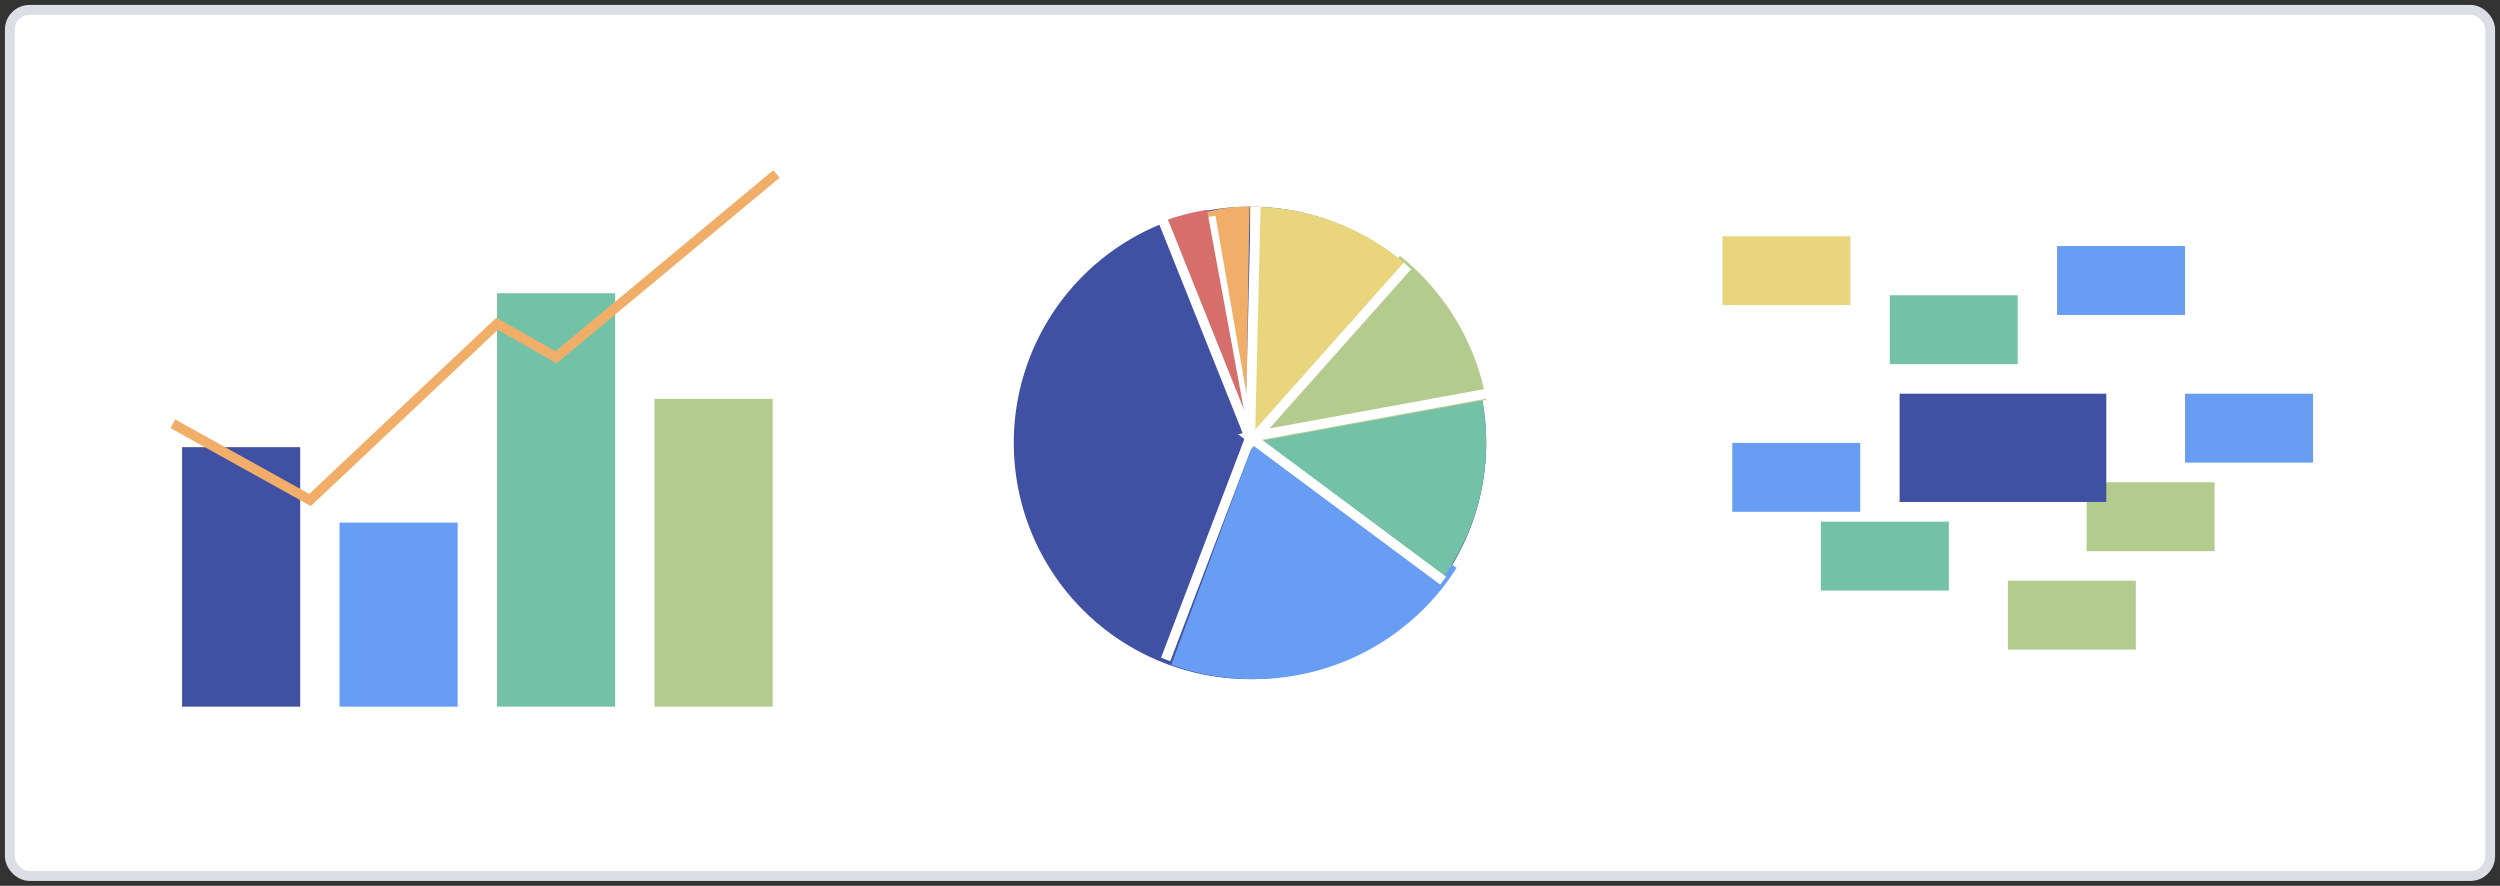 <svg xmlns="http://www.w3.org/2000/svg" viewBox="0 0 254 90" class="design-iconfont">
  <rect x="0" y="0" width="254" height="90" fill="#333333" stroke="none"/>
  <g transform="translate(1 1)" fill="none" fill-rule="evenodd">
    <rect stroke="#DCDEE5" fill="#FFF" width="252" height="88" rx="2"/>
    <path fill="#4051A3" d="M24 0A24 24 0 1 0 24 48A24 24 0 1 0 24 0Z" transform="translate(102 20)"/>
    <path d="M24.348,24 L45,36.686 C40.704,43.48 33.061,48 24.348,48 C21.415,48 18.603,47.488 16,46.549 L24.348,24 Z" fill="#689DF4" transform="translate(102 20)"/>
    <path d="M47.483,19 C47.822,20.597 48,22.252 48,23.949 C48,29.202 46.292,34.059 43.398,38 L24,23.949 Z" fill="#73C2A8" transform="translate(102 20)"/>
    <path d="M39.247,5 C43.74,8.595 46.93,13.743 48,19.629 L24,24 Z" fill="#B4CB8E" transform="translate(102 20)"/>
    <path d="M24,0 C30.132,0 35.732,2.256 40,5.975 L24,24 Z" fill="#EAD57F" transform="translate(102 20)"/>
    <path d="M23.5,0 C23.651,0 23.801,0.002 23.951,0.007 L23.557,24 L16.792,1.626 C18.872,0.576 21.134,0 23.5,0 Z" fill="#F0AE69" transform="translate(102 20)"/>
    <path stroke="#FFF" d="M20 1L24 24" transform="translate(102 20)"/>
    <path d="M19.631,0.31 L24,24 L15.353,1.415 C16.727,0.921 18.157,0.549 19.631,0.31 Z" fill="#D66F6B" transform="translate(102 20)"/>
    <path stroke="#FFF" d="M15 1L24 23.513 15.432 46" transform="translate(102 20)"/>
    <path stroke="#FFF" d="M24.578 0L24 24 40 6.019" transform="translate(102 20)"/>
    <path stroke="#FFF" d="M48 19L24 23.401 43.626 38" transform="translate(102 20)"/>
    <g>
      <path fill="#73C2A8" d="M17 6H30V13H17z" transform="translate(174 23)"/>
      <path fill="#EAD57F" d="M0 0H13V7H0z" transform="translate(174 23)"/>
      <path fill="#689DF4" d="M1 21H14V28H1z" transform="translate(174 23)"/>
      <path fill="#689DF4" d="M47 16H60V23H47z" transform="translate(174 23)"/>
      <path fill="#B4CB8E" d="M37 25H50V32H37z" transform="translate(174 23)"/>
      <path fill="#B4CB8E" d="M29 35H42V42H29z" transform="translate(174 23)"/>
      <path fill="#73C2A8" d="M10 29H23V36H10z" transform="translate(174 23)"/>
      <path fill="#4051A3" d="M18 16H39V27H18z" transform="translate(174 23)"/>
      <path fill="#689DF4" d="M34 1H47V8H34z" transform="translate(174 23)"/>
    </g>
    <g>
      <path fill="#4051A3" d="M0.5 27.432H12.5V53.797H0.5z" transform="translate(17 17)"/>
      <path fill="#689DF4" d="M16.5 35.096H28.5V53.797H16.5z" transform="translate(17 17)"/>
      <path fill="#73C2A8" d="M32.5 11.797H44.5V53.797H32.5z" transform="translate(17 17)"/>
      <path fill="#B4CB8E" d="M48.5 22.527H60.5V53.797H48.5z" transform="translate(17 17)"/>
      <path stroke="#F0AE69" stroke-linecap="square" d="M0 25.297L13.5 32.797 32.5 14.898 38.5 18.297 60.5 0" transform="translate(17 17)"/>
    </g>
  </g>
</svg>
